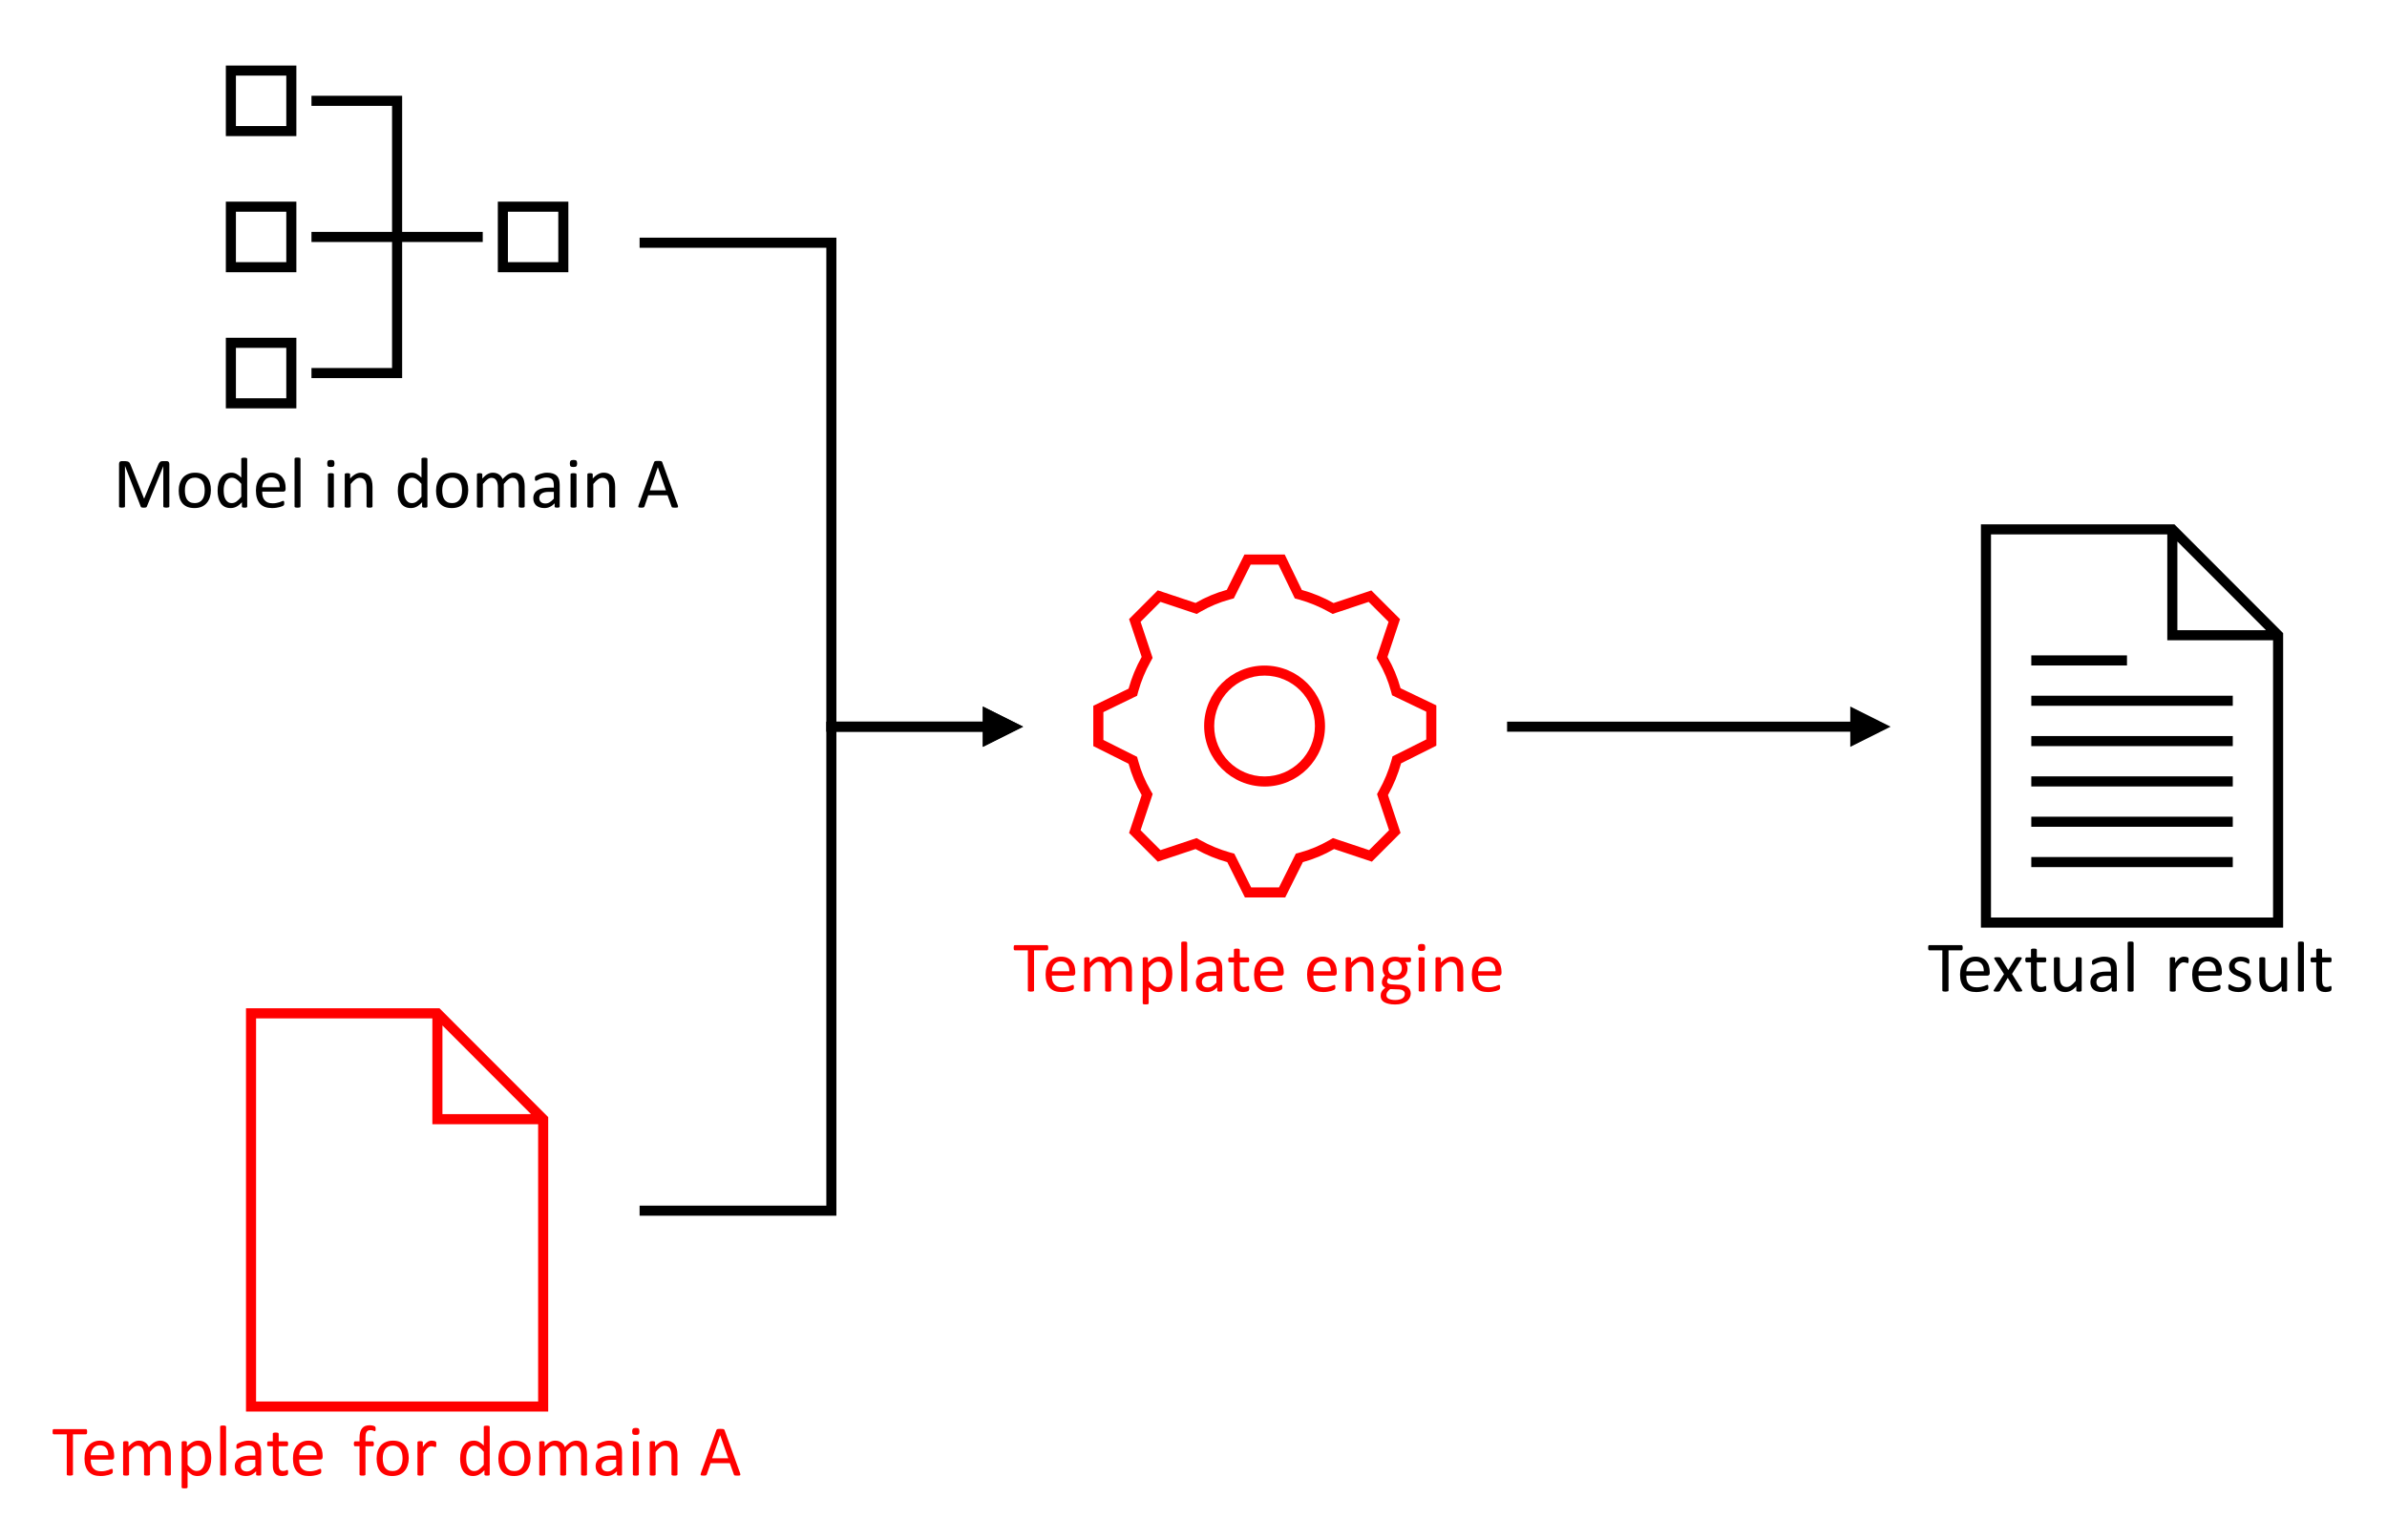 <?xml version="1.0" encoding="UTF-8"?>
<svg xmlns="http://www.w3.org/2000/svg" xmlns:xlink="http://www.w3.org/1999/xlink" width="465px" height="300px" viewBox="0 0 465 300" version="1.1">
<defs>
<g>
<symbol overflow="visible" id="glyph0-0">
<path style="stroke:none;" d="M 6.812 -9.016 L 6.812 0 L 0.312 0 L 0.312 -9.016 Z M 6.203 -0.562 L 6.203 -8.453 L 0.906 -8.453 L 0.906 -0.562 Z M 5.344 -5.969 C 5.344 -5.688 5.301 -5.438 5.219 -5.219 C 5.133 -5.008 5.02 -4.832 4.875 -4.688 C 4.727 -4.539 4.555 -4.426 4.359 -4.344 C 4.16 -4.258 3.941 -4.211 3.703 -4.203 L 3.672 -3.141 C 3.672 -3.086 3.633 -3.051 3.562 -3.031 C 3.5 -3.02 3.406 -3.016 3.281 -3.016 C 3.207 -3.016 3.145 -3.016 3.094 -3.016 C 3.051 -3.023 3.016 -3.031 2.984 -3.031 C 2.961 -3.039 2.941 -3.051 2.922 -3.062 C 2.91 -3.082 2.906 -3.109 2.906 -3.141 L 2.875 -4.422 C 2.863 -4.555 2.891 -4.648 2.953 -4.703 C 3.016 -4.766 3.102 -4.797 3.219 -4.797 L 3.344 -4.797 C 3.551 -4.797 3.723 -4.82 3.859 -4.875 C 4.004 -4.938 4.117 -5.016 4.203 -5.109 C 4.285 -5.211 4.344 -5.332 4.375 -5.469 C 4.414 -5.602 4.438 -5.75 4.438 -5.906 C 4.438 -6.25 4.336 -6.52 4.141 -6.719 C 3.953 -6.914 3.648 -7.016 3.234 -7.016 C 3.055 -7.016 2.898 -6.992 2.766 -6.953 C 2.629 -6.922 2.504 -6.883 2.391 -6.844 C 2.285 -6.801 2.195 -6.758 2.125 -6.719 C 2.062 -6.688 2.016 -6.672 1.984 -6.672 C 1.973 -6.672 1.957 -6.672 1.938 -6.672 C 1.926 -6.68 1.91 -6.695 1.891 -6.719 C 1.879 -6.75 1.867 -6.785 1.859 -6.828 C 1.859 -6.879 1.859 -6.941 1.859 -7.016 C 1.859 -7.098 1.863 -7.16 1.875 -7.203 C 1.883 -7.254 1.906 -7.301 1.938 -7.344 C 1.969 -7.375 2.031 -7.41 2.125 -7.453 C 2.219 -7.492 2.328 -7.535 2.453 -7.578 C 2.586 -7.617 2.727 -7.648 2.875 -7.672 C 3.031 -7.703 3.188 -7.719 3.344 -7.719 C 3.695 -7.719 4 -7.672 4.25 -7.578 C 4.5 -7.484 4.703 -7.359 4.859 -7.203 C 5.023 -7.047 5.145 -6.859 5.219 -6.641 C 5.301 -6.43 5.344 -6.207 5.344 -5.969 Z M 3.828 -1.906 C 3.828 -1.801 3.816 -1.719 3.797 -1.656 C 3.785 -1.594 3.758 -1.539 3.719 -1.5 C 3.676 -1.457 3.617 -1.426 3.547 -1.406 C 3.484 -1.383 3.406 -1.375 3.312 -1.375 C 3.207 -1.375 3.117 -1.383 3.047 -1.406 C 2.984 -1.426 2.93 -1.457 2.891 -1.5 C 2.848 -1.539 2.816 -1.594 2.797 -1.656 C 2.773 -1.719 2.766 -1.801 2.766 -1.906 C 2.766 -2 2.773 -2.078 2.797 -2.141 C 2.816 -2.211 2.848 -2.27 2.891 -2.312 C 2.93 -2.352 2.984 -2.383 3.047 -2.406 C 3.117 -2.426 3.207 -2.438 3.312 -2.438 C 3.406 -2.438 3.484 -2.426 3.547 -2.406 C 3.617 -2.383 3.676 -2.352 3.719 -2.312 C 3.758 -2.27 3.785 -2.211 3.797 -2.141 C 3.816 -2.078 3.828 -2 3.828 -1.906 Z M 0 2.766 Z M 0 2.766 "/>
</symbol>
<symbol overflow="visible" id="glyph0-1">
<path style="stroke:none;" d="M 11 -0.188 C 11 -0.145 10.988 -0.109 10.969 -0.078 C 10.945 -0.055 10.91 -0.035 10.859 -0.016 C 10.816 -0.004 10.758 0.004 10.688 0.016 C 10.625 0.035 10.531 0.047 10.406 0.047 C 10.301 0.047 10.211 0.035 10.141 0.016 C 10.066 0.004 10.004 -0.004 9.953 -0.016 C 9.91 -0.035 9.879 -0.055 9.859 -0.078 C 9.836 -0.109 9.828 -0.145 9.828 -0.188 L 9.828 -8.047 L 6.609 -0.141 C 6.598 -0.109 6.578 -0.082 6.547 -0.062 C 6.523 -0.039 6.488 -0.02 6.438 0 C 6.383 0.008 6.328 0.02 6.266 0.031 C 6.203 0.039 6.125 0.047 6.031 0.047 C 5.926 0.047 5.836 0.039 5.766 0.031 C 5.703 0.02 5.645 0.008 5.594 0 C 5.551 -0.02 5.516 -0.039 5.484 -0.062 C 5.461 -0.094 5.445 -0.117 5.438 -0.141 L 2.375 -8.047 L 2.359 -8.047 L 2.359 -0.188 C 2.359 -0.145 2.348 -0.109 2.328 -0.078 C 2.316 -0.055 2.285 -0.035 2.234 -0.016 C 2.191 -0.004 2.129 0.004 2.047 0.016 C 1.973 0.035 1.879 0.047 1.766 0.047 C 1.66 0.047 1.566 0.035 1.484 0.016 C 1.41 0.004 1.352 -0.004 1.312 -0.016 C 1.27 -0.035 1.238 -0.055 1.219 -0.078 C 1.207 -0.109 1.203 -0.145 1.203 -0.188 L 1.203 -8.484 C 1.203 -8.672 1.25 -8.805 1.344 -8.891 C 1.445 -8.973 1.562 -9.016 1.688 -9.016 L 2.422 -9.016 C 2.566 -9.016 2.691 -9 2.797 -8.969 C 2.91 -8.945 3.008 -8.906 3.094 -8.844 C 3.176 -8.789 3.242 -8.719 3.297 -8.625 C 3.359 -8.531 3.41 -8.422 3.453 -8.297 L 6.062 -1.75 L 6.109 -1.75 L 8.812 -8.266 C 8.863 -8.41 8.922 -8.531 8.984 -8.625 C 9.047 -8.719 9.113 -8.797 9.188 -8.859 C 9.258 -8.922 9.336 -8.961 9.422 -8.984 C 9.516 -9.004 9.617 -9.016 9.734 -9.016 L 10.484 -9.016 C 10.555 -9.016 10.625 -9.004 10.688 -8.984 C 10.75 -8.961 10.801 -8.93 10.844 -8.891 C 10.895 -8.848 10.93 -8.789 10.953 -8.719 C 10.984 -8.656 11 -8.578 11 -8.484 Z M 11 -0.188 "/>
</symbol>
<symbol overflow="visible" id="glyph0-2">
<path style="stroke:none;" d="M 6.891 -3.375 C 6.891 -2.863 6.82 -2.395 6.688 -1.969 C 6.551 -1.539 6.348 -1.172 6.078 -0.859 C 5.816 -0.547 5.484 -0.301 5.078 -0.125 C 4.68 0.039 4.219 0.125 3.688 0.125 C 3.176 0.125 2.727 0.051 2.344 -0.094 C 1.957 -0.25 1.633 -0.473 1.375 -0.766 C 1.125 -1.055 0.938 -1.41 0.812 -1.828 C 0.688 -2.254 0.625 -2.727 0.625 -3.25 C 0.625 -3.77 0.691 -4.242 0.828 -4.672 C 0.961 -5.098 1.16 -5.469 1.422 -5.781 C 1.691 -6.094 2.023 -6.332 2.422 -6.5 C 2.816 -6.676 3.285 -6.766 3.828 -6.766 C 4.336 -6.766 4.785 -6.688 5.172 -6.531 C 5.555 -6.375 5.875 -6.148 6.125 -5.859 C 6.383 -5.566 6.578 -5.211 6.703 -4.797 C 6.828 -4.379 6.891 -3.906 6.891 -3.375 Z M 5.688 -3.312 C 5.688 -3.645 5.656 -3.961 5.594 -4.266 C 5.531 -4.566 5.426 -4.832 5.281 -5.062 C 5.133 -5.289 4.938 -5.469 4.688 -5.594 C 4.445 -5.727 4.145 -5.797 3.781 -5.797 C 3.438 -5.797 3.141 -5.734 2.891 -5.609 C 2.648 -5.492 2.453 -5.328 2.297 -5.109 C 2.141 -4.891 2.02 -4.629 1.938 -4.328 C 1.863 -4.023 1.828 -3.691 1.828 -3.328 C 1.828 -2.984 1.859 -2.66 1.922 -2.359 C 1.984 -2.055 2.086 -1.789 2.234 -1.562 C 2.379 -1.344 2.578 -1.164 2.828 -1.031 C 3.078 -0.906 3.383 -0.844 3.75 -0.844 C 4.082 -0.844 4.367 -0.898 4.609 -1.016 C 4.859 -1.141 5.062 -1.312 5.219 -1.531 C 5.383 -1.75 5.504 -2.008 5.578 -2.312 C 5.648 -2.613 5.688 -2.945 5.688 -3.312 Z M 5.688 -3.312 "/>
</symbol>
<symbol overflow="visible" id="glyph0-3">
<path style="stroke:none;" d="M 6.438 -0.172 C 6.438 -0.141 6.426 -0.109 6.406 -0.078 C 6.395 -0.047 6.367 -0.02 6.328 0 C 6.285 0.008 6.234 0.02 6.172 0.031 C 6.109 0.039 6.031 0.047 5.938 0.047 C 5.832 0.047 5.75 0.039 5.688 0.031 C 5.625 0.02 5.57 0.008 5.531 0 C 5.488 -0.02 5.457 -0.047 5.438 -0.078 C 5.414 -0.109 5.406 -0.141 5.406 -0.172 L 5.406 -1 C 5.082 -0.645 4.742 -0.367 4.391 -0.172 C 4.035 0.023 3.645 0.125 3.219 0.125 C 2.758 0.125 2.363 0.035 2.031 -0.141 C 1.707 -0.316 1.445 -0.555 1.25 -0.859 C 1.051 -1.16 0.906 -1.516 0.812 -1.922 C 0.719 -2.336 0.672 -2.773 0.672 -3.234 C 0.672 -3.773 0.727 -4.258 0.844 -4.688 C 0.957 -5.125 1.129 -5.492 1.359 -5.797 C 1.586 -6.109 1.867 -6.348 2.203 -6.516 C 2.535 -6.68 2.926 -6.766 3.375 -6.766 C 3.738 -6.766 4.07 -6.68 4.375 -6.516 C 4.676 -6.359 4.977 -6.125 5.281 -5.812 L 5.281 -9.469 C 5.281 -9.5 5.285 -9.531 5.297 -9.562 C 5.316 -9.594 5.348 -9.613 5.391 -9.625 C 5.441 -9.645 5.504 -9.66 5.578 -9.672 C 5.648 -9.68 5.738 -9.688 5.844 -9.688 C 5.969 -9.688 6.066 -9.68 6.141 -9.672 C 6.211 -9.66 6.27 -9.645 6.312 -9.625 C 6.352 -9.613 6.383 -9.594 6.406 -9.562 C 6.426 -9.531 6.438 -9.5 6.438 -9.469 Z M 5.281 -4.594 C 4.969 -4.977 4.664 -5.27 4.375 -5.469 C 4.082 -5.676 3.781 -5.781 3.469 -5.781 C 3.176 -5.781 2.926 -5.707 2.719 -5.562 C 2.52 -5.426 2.352 -5.242 2.219 -5.016 C 2.094 -4.785 2 -4.523 1.938 -4.234 C 1.883 -3.953 1.859 -3.66 1.859 -3.359 C 1.859 -3.047 1.879 -2.738 1.922 -2.438 C 1.973 -2.133 2.062 -1.863 2.188 -1.625 C 2.312 -1.395 2.473 -1.207 2.672 -1.062 C 2.867 -0.914 3.117 -0.844 3.422 -0.844 C 3.578 -0.844 3.723 -0.863 3.859 -0.906 C 4.004 -0.945 4.148 -1.016 4.297 -1.109 C 4.441 -1.211 4.598 -1.344 4.766 -1.5 C 4.93 -1.656 5.102 -1.848 5.281 -2.078 Z M 5.281 -4.594 "/>
</symbol>
<symbol overflow="visible" id="glyph0-4">
<path style="stroke:none;" d="M 6.422 -3.578 C 6.422 -3.398 6.375 -3.27 6.281 -3.188 C 6.188 -3.113 6.082 -3.078 5.969 -3.078 L 1.859 -3.078 C 1.859 -2.734 1.891 -2.422 1.953 -2.141 C 2.023 -1.859 2.145 -1.617 2.312 -1.422 C 2.477 -1.223 2.691 -1.066 2.953 -0.953 C 3.211 -0.848 3.531 -0.797 3.906 -0.797 C 4.195 -0.797 4.457 -0.82 4.688 -0.875 C 4.926 -0.926 5.129 -0.977 5.297 -1.031 C 5.461 -1.094 5.598 -1.148 5.703 -1.203 C 5.816 -1.254 5.906 -1.281 5.969 -1.281 C 6 -1.281 6.023 -1.27 6.047 -1.25 C 6.078 -1.238 6.098 -1.211 6.109 -1.172 C 6.117 -1.141 6.129 -1.094 6.141 -1.031 C 6.148 -0.977 6.156 -0.91 6.156 -0.828 C 6.156 -0.766 6.148 -0.711 6.141 -0.672 C 6.141 -0.629 6.133 -0.586 6.125 -0.547 C 6.113 -0.516 6.098 -0.484 6.078 -0.453 C 6.066 -0.43 6.047 -0.406 6.016 -0.375 C 5.992 -0.352 5.922 -0.312 5.797 -0.25 C 5.672 -0.195 5.508 -0.141 5.312 -0.078 C 5.113 -0.023 4.883 0.02 4.625 0.062 C 4.363 0.102 4.082 0.125 3.781 0.125 C 3.27 0.125 2.816 0.055 2.422 -0.078 C 2.035 -0.223 1.707 -0.438 1.438 -0.719 C 1.176 -1.008 0.977 -1.367 0.844 -1.797 C 0.707 -2.223 0.641 -2.719 0.641 -3.281 C 0.641 -3.82 0.707 -4.305 0.844 -4.734 C 0.988 -5.172 1.191 -5.535 1.453 -5.828 C 1.723 -6.129 2.039 -6.359 2.406 -6.516 C 2.781 -6.68 3.195 -6.766 3.656 -6.766 C 4.145 -6.766 4.562 -6.688 4.906 -6.531 C 5.258 -6.375 5.547 -6.16 5.766 -5.891 C 5.992 -5.617 6.16 -5.301 6.266 -4.938 C 6.367 -4.582 6.422 -4.203 6.422 -3.797 Z M 5.266 -3.922 C 5.273 -4.523 5.141 -5 4.859 -5.344 C 4.578 -5.688 4.16 -5.859 3.609 -5.859 C 3.328 -5.859 3.078 -5.805 2.859 -5.703 C 2.648 -5.598 2.473 -5.457 2.328 -5.281 C 2.18 -5.102 2.066 -4.895 1.984 -4.656 C 1.91 -4.426 1.867 -4.18 1.859 -3.922 Z M 5.266 -3.922 "/>
</symbol>
<symbol overflow="visible" id="glyph0-5">
<path style="stroke:none;" d="M 2.219 -0.172 C 2.219 -0.141 2.207 -0.109 2.188 -0.078 C 2.164 -0.055 2.133 -0.035 2.094 -0.016 C 2.051 0.004 1.992 0.02 1.922 0.031 C 1.848 0.039 1.754 0.047 1.641 0.047 C 1.523 0.047 1.43 0.039 1.359 0.031 C 1.285 0.02 1.223 0.004 1.172 -0.016 C 1.129 -0.035 1.098 -0.055 1.078 -0.078 C 1.066 -0.109 1.062 -0.141 1.062 -0.172 L 1.062 -9.484 C 1.062 -9.523 1.066 -9.555 1.078 -9.578 C 1.098 -9.609 1.129 -9.633 1.172 -9.656 C 1.223 -9.676 1.285 -9.691 1.359 -9.703 C 1.43 -9.711 1.523 -9.719 1.641 -9.719 C 1.754 -9.719 1.848 -9.711 1.922 -9.703 C 1.992 -9.691 2.051 -9.676 2.094 -9.656 C 2.133 -9.633 2.164 -9.609 2.188 -9.578 C 2.207 -9.555 2.219 -9.523 2.219 -9.484 Z M 2.219 -0.172 "/>
</symbol>
<symbol overflow="visible" id="glyph0-6">
<path style="stroke:none;" d=""/>
</symbol>
<symbol overflow="visible" id="glyph0-7">
<path style="stroke:none;" d="M 2.219 -0.172 C 2.219 -0.141 2.207 -0.109 2.188 -0.078 C 2.164 -0.055 2.133 -0.035 2.094 -0.016 C 2.051 0.004 1.992 0.02 1.922 0.031 C 1.848 0.039 1.754 0.047 1.641 0.047 C 1.523 0.047 1.43 0.039 1.359 0.031 C 1.285 0.02 1.223 0.004 1.172 -0.016 C 1.129 -0.035 1.098 -0.055 1.078 -0.078 C 1.066 -0.109 1.062 -0.141 1.062 -0.172 L 1.062 -6.453 C 1.062 -6.484 1.066 -6.508 1.078 -6.531 C 1.098 -6.562 1.129 -6.586 1.172 -6.609 C 1.223 -6.629 1.285 -6.645 1.359 -6.656 C 1.43 -6.664 1.523 -6.672 1.641 -6.672 C 1.754 -6.672 1.848 -6.664 1.922 -6.656 C 1.992 -6.645 2.051 -6.629 2.094 -6.609 C 2.133 -6.586 2.164 -6.562 2.188 -6.531 C 2.207 -6.508 2.219 -6.484 2.219 -6.453 Z M 2.344 -8.562 C 2.344 -8.301 2.289 -8.117 2.188 -8.016 C 2.094 -7.922 1.906 -7.875 1.625 -7.875 C 1.352 -7.875 1.164 -7.922 1.062 -8.016 C 0.969 -8.109 0.922 -8.289 0.922 -8.562 C 0.922 -8.82 0.973 -9 1.078 -9.094 C 1.18 -9.195 1.367 -9.25 1.641 -9.25 C 1.91 -9.25 2.094 -9.203 2.188 -9.109 C 2.289 -9.016 2.344 -8.832 2.344 -8.562 Z M 2.344 -8.562 "/>
</symbol>
<symbol overflow="visible" id="glyph0-8">
<path style="stroke:none;" d="M 6.469 -0.172 C 6.469 -0.141 6.457 -0.109 6.438 -0.078 C 6.414 -0.055 6.383 -0.035 6.344 -0.016 C 6.301 0.004 6.242 0.02 6.172 0.031 C 6.098 0.039 6.004 0.047 5.891 0.047 C 5.773 0.047 5.68 0.039 5.609 0.031 C 5.535 0.02 5.477 0.004 5.438 -0.016 C 5.395 -0.035 5.363 -0.055 5.344 -0.078 C 5.32 -0.109 5.312 -0.141 5.312 -0.172 L 5.312 -3.844 C 5.312 -4.207 5.281 -4.5 5.219 -4.719 C 5.164 -4.938 5.086 -5.125 4.984 -5.281 C 4.879 -5.438 4.738 -5.555 4.562 -5.641 C 4.395 -5.723 4.203 -5.766 3.984 -5.766 C 3.691 -5.766 3.398 -5.66 3.109 -5.453 C 2.828 -5.254 2.531 -4.957 2.219 -4.562 L 2.219 -0.172 C 2.219 -0.141 2.207 -0.109 2.188 -0.078 C 2.164 -0.055 2.133 -0.035 2.094 -0.016 C 2.051 0.004 1.992 0.02 1.922 0.031 C 1.848 0.039 1.754 0.047 1.641 0.047 C 1.523 0.047 1.43 0.039 1.359 0.031 C 1.285 0.02 1.223 0.004 1.172 -0.016 C 1.129 -0.035 1.098 -0.055 1.078 -0.078 C 1.066 -0.109 1.062 -0.141 1.062 -0.172 L 1.062 -6.453 C 1.062 -6.484 1.066 -6.508 1.078 -6.531 C 1.098 -6.562 1.129 -6.586 1.172 -6.609 C 1.211 -6.629 1.266 -6.645 1.328 -6.656 C 1.391 -6.664 1.477 -6.672 1.594 -6.672 C 1.688 -6.672 1.766 -6.664 1.828 -6.656 C 1.898 -6.645 1.957 -6.629 2 -6.609 C 2.039 -6.586 2.066 -6.562 2.078 -6.531 C 2.098 -6.508 2.109 -6.484 2.109 -6.453 L 2.109 -5.625 C 2.461 -6.02 2.812 -6.305 3.156 -6.484 C 3.508 -6.672 3.863 -6.766 4.219 -6.766 C 4.633 -6.766 4.984 -6.691 5.266 -6.547 C 5.555 -6.41 5.789 -6.223 5.969 -5.984 C 6.145 -5.742 6.27 -5.461 6.344 -5.141 C 6.426 -4.828 6.469 -4.445 6.469 -4 Z M 6.469 -0.172 "/>
</symbol>
<symbol overflow="visible" id="glyph0-9">
<path style="stroke:none;" d="M 10.359 -0.172 C 10.359 -0.141 10.348 -0.109 10.328 -0.078 C 10.316 -0.055 10.289 -0.035 10.25 -0.016 C 10.207 0.004 10.145 0.02 10.062 0.031 C 9.988 0.039 9.898 0.047 9.797 0.047 C 9.68 0.047 9.582 0.039 9.5 0.031 C 9.426 0.02 9.367 0.004 9.328 -0.016 C 9.285 -0.035 9.254 -0.055 9.234 -0.078 C 9.211 -0.109 9.203 -0.141 9.203 -0.172 L 9.203 -3.984 C 9.203 -4.254 9.176 -4.5 9.125 -4.719 C 9.082 -4.938 9.008 -5.125 8.906 -5.281 C 8.812 -5.438 8.688 -5.555 8.531 -5.641 C 8.375 -5.723 8.188 -5.766 7.969 -5.766 C 7.707 -5.766 7.441 -5.66 7.172 -5.453 C 6.898 -5.254 6.609 -4.957 6.297 -4.562 L 6.297 -0.172 C 6.297 -0.141 6.285 -0.109 6.266 -0.078 C 6.242 -0.055 6.211 -0.035 6.172 -0.016 C 6.129 0.004 6.066 0.02 5.984 0.031 C 5.91 0.039 5.82 0.047 5.719 0.047 C 5.602 0.047 5.508 0.039 5.438 0.031 C 5.363 0.02 5.301 0.004 5.25 -0.016 C 5.207 -0.035 5.176 -0.055 5.156 -0.078 C 5.145 -0.109 5.141 -0.141 5.141 -0.172 L 5.141 -3.984 C 5.141 -4.254 5.113 -4.5 5.062 -4.719 C 5.008 -4.938 4.93 -5.125 4.828 -5.281 C 4.734 -5.438 4.609 -5.555 4.453 -5.641 C 4.297 -5.723 4.109 -5.766 3.891 -5.766 C 3.629 -5.766 3.363 -5.66 3.094 -5.453 C 2.82 -5.254 2.531 -4.957 2.219 -4.562 L 2.219 -0.172 C 2.219 -0.141 2.207 -0.109 2.188 -0.078 C 2.164 -0.055 2.133 -0.035 2.094 -0.016 C 2.051 0.004 1.992 0.02 1.922 0.031 C 1.848 0.039 1.754 0.047 1.641 0.047 C 1.523 0.047 1.43 0.039 1.359 0.031 C 1.285 0.02 1.223 0.004 1.172 -0.016 C 1.129 -0.035 1.098 -0.055 1.078 -0.078 C 1.066 -0.109 1.062 -0.141 1.062 -0.172 L 1.062 -6.453 C 1.062 -6.484 1.066 -6.508 1.078 -6.531 C 1.098 -6.562 1.129 -6.586 1.172 -6.609 C 1.211 -6.629 1.266 -6.645 1.328 -6.656 C 1.391 -6.664 1.477 -6.672 1.594 -6.672 C 1.688 -6.672 1.766 -6.664 1.828 -6.656 C 1.898 -6.645 1.957 -6.629 2 -6.609 C 2.039 -6.586 2.066 -6.562 2.078 -6.531 C 2.098 -6.508 2.109 -6.484 2.109 -6.453 L 2.109 -5.625 C 2.461 -6.02 2.801 -6.305 3.125 -6.484 C 3.457 -6.672 3.797 -6.766 4.141 -6.766 C 4.398 -6.766 4.629 -6.734 4.828 -6.672 C 5.035 -6.609 5.219 -6.52 5.375 -6.406 C 5.539 -6.301 5.676 -6.172 5.781 -6.016 C 5.895 -5.867 5.988 -5.703 6.062 -5.516 C 6.27 -5.742 6.469 -5.938 6.656 -6.094 C 6.844 -6.258 7.023 -6.391 7.203 -6.484 C 7.379 -6.578 7.551 -6.645 7.719 -6.688 C 7.883 -6.738 8.051 -6.766 8.219 -6.766 C 8.613 -6.766 8.945 -6.691 9.219 -6.547 C 9.5 -6.41 9.723 -6.223 9.891 -5.984 C 10.066 -5.742 10.188 -5.461 10.25 -5.141 C 10.32 -4.828 10.359 -4.492 10.359 -4.141 Z M 10.359 -0.172 "/>
</symbol>
<symbol overflow="visible" id="glyph0-10">
<path style="stroke:none;" d="M 5.781 -0.172 C 5.781 -0.109 5.758 -0.062 5.719 -0.031 C 5.688 -0.008 5.641 0.004 5.578 0.016 C 5.516 0.035 5.422 0.047 5.297 0.047 C 5.172 0.047 5.07 0.035 5 0.016 C 4.926 0.004 4.875 -0.008 4.844 -0.031 C 4.812 -0.062 4.797 -0.109 4.797 -0.172 L 4.797 -0.797 C 4.523 -0.504 4.219 -0.273 3.875 -0.109 C 3.539 0.047 3.188 0.125 2.812 0.125 C 2.477 0.125 2.176 0.082 1.906 0 C 1.645 -0.082 1.422 -0.203 1.234 -0.359 C 1.047 -0.523 0.898 -0.727 0.797 -0.969 C 0.691 -1.207 0.641 -1.477 0.641 -1.781 C 0.641 -2.133 0.711 -2.441 0.859 -2.703 C 1.004 -2.961 1.207 -3.176 1.469 -3.344 C 1.738 -3.52 2.066 -3.648 2.453 -3.734 C 2.848 -3.816 3.289 -3.859 3.781 -3.859 L 4.641 -3.859 L 4.641 -4.344 C 4.641 -4.594 4.613 -4.805 4.562 -4.984 C 4.52 -5.172 4.441 -5.328 4.328 -5.453 C 4.211 -5.578 4.062 -5.672 3.875 -5.734 C 3.695 -5.797 3.477 -5.828 3.219 -5.828 C 2.926 -5.828 2.664 -5.789 2.438 -5.719 C 2.219 -5.656 2.023 -5.582 1.859 -5.5 C 1.691 -5.426 1.551 -5.352 1.438 -5.281 C 1.32 -5.219 1.234 -5.188 1.172 -5.188 C 1.141 -5.188 1.109 -5.191 1.078 -5.203 C 1.047 -5.223 1.02 -5.25 1 -5.281 C 0.977 -5.32 0.961 -5.367 0.953 -5.422 C 0.953 -5.484 0.953 -5.551 0.953 -5.625 C 0.953 -5.738 0.957 -5.828 0.969 -5.891 C 0.988 -5.961 1.031 -6.031 1.094 -6.094 C 1.156 -6.156 1.258 -6.223 1.406 -6.297 C 1.562 -6.379 1.738 -6.453 1.938 -6.516 C 2.145 -6.586 2.363 -6.645 2.594 -6.688 C 2.832 -6.738 3.07 -6.766 3.312 -6.766 C 3.758 -6.766 4.141 -6.711 4.453 -6.609 C 4.773 -6.504 5.035 -6.352 5.234 -6.156 C 5.43 -5.957 5.57 -5.711 5.656 -5.422 C 5.738 -5.129 5.781 -4.789 5.781 -4.406 Z M 4.641 -3.031 L 3.656 -3.031 C 3.344 -3.031 3.07 -3.004 2.844 -2.953 C 2.613 -2.898 2.422 -2.82 2.266 -2.719 C 2.109 -2.613 1.992 -2.488 1.922 -2.344 C 1.848 -2.195 1.812 -2.023 1.812 -1.828 C 1.812 -1.504 1.914 -1.242 2.125 -1.047 C 2.332 -0.859 2.625 -0.766 3 -0.766 C 3.301 -0.766 3.578 -0.844 3.828 -1 C 4.086 -1.156 4.359 -1.391 4.641 -1.703 Z M 4.641 -3.031 "/>
</symbol>
<symbol overflow="visible" id="glyph0-11">
<path style="stroke:none;" d="M 7.953 -0.422 C 7.984 -0.316 8 -0.234 8 -0.172 C 8.008 -0.109 7.992 -0.062 7.953 -0.031 C 7.922 0 7.859 0.02 7.766 0.031 C 7.68 0.039 7.566 0.047 7.422 0.047 C 7.273 0.047 7.16 0.039 7.078 0.031 C 6.992 0.02 6.926 0.008 6.875 0 C 6.832 -0.02 6.801 -0.039 6.781 -0.062 C 6.758 -0.094 6.742 -0.129 6.734 -0.172 L 5.953 -2.375 L 2.203 -2.375 L 1.469 -0.203 C 1.457 -0.16 1.438 -0.125 1.406 -0.094 C 1.383 -0.062 1.352 -0.035 1.312 -0.016 C 1.27 0.004 1.207 0.02 1.125 0.031 C 1.039 0.039 0.938 0.047 0.812 0.047 C 0.676 0.047 0.562 0.035 0.469 0.016 C 0.383 0.004 0.328 -0.016 0.297 -0.047 C 0.266 -0.078 0.25 -0.125 0.25 -0.188 C 0.25 -0.25 0.27 -0.332 0.312 -0.438 L 3.328 -8.812 C 3.348 -8.863 3.375 -8.906 3.406 -8.938 C 3.438 -8.969 3.477 -8.992 3.531 -9.016 C 3.594 -9.035 3.664 -9.047 3.75 -9.047 C 3.844 -9.055 3.961 -9.062 4.109 -9.062 C 4.254 -9.062 4.375 -9.055 4.469 -9.047 C 4.57 -9.047 4.648 -9.035 4.703 -9.016 C 4.766 -8.992 4.812 -8.969 4.844 -8.938 C 4.875 -8.906 4.898 -8.863 4.922 -8.812 Z M 4.062 -7.828 L 2.5 -3.328 L 5.641 -3.328 Z M 4.062 -7.828 "/>
</symbol>
<symbol overflow="visible" id="glyph0-12">
<path style="stroke:none;" d="M 6.844 -8.5 C 6.844 -8.414 6.836 -8.336 6.828 -8.266 C 6.816 -8.203 6.801 -8.148 6.781 -8.109 C 6.758 -8.078 6.734 -8.051 6.703 -8.031 C 6.68 -8.008 6.648 -8 6.609 -8 L 4.078 -8 L 4.078 -0.188 C 4.078 -0.145 4.066 -0.109 4.047 -0.078 C 4.023 -0.055 3.988 -0.035 3.938 -0.016 C 3.895 -0.004 3.836 0.004 3.766 0.016 C 3.691 0.035 3.594 0.047 3.469 0.047 C 3.363 0.047 3.27 0.035 3.188 0.016 C 3.113 0.004 3.051 -0.004 3 -0.016 C 2.957 -0.035 2.926 -0.055 2.906 -0.078 C 2.883 -0.109 2.875 -0.145 2.875 -0.188 L 2.875 -8 L 0.344 -8 C 0.301 -8 0.266 -8.008 0.234 -8.031 C 0.203 -8.051 0.176 -8.078 0.156 -8.109 C 0.145 -8.148 0.133 -8.203 0.125 -8.266 C 0.113 -8.336 0.109 -8.414 0.109 -8.5 C 0.109 -8.594 0.113 -8.672 0.125 -8.734 C 0.133 -8.805 0.145 -8.863 0.156 -8.906 C 0.176 -8.945 0.203 -8.973 0.234 -8.984 C 0.266 -9.004 0.301 -9.016 0.344 -9.016 L 6.609 -9.016 C 6.648 -9.016 6.68 -9.004 6.703 -8.984 C 6.734 -8.973 6.758 -8.945 6.781 -8.906 C 6.801 -8.863 6.816 -8.805 6.828 -8.734 C 6.836 -8.672 6.844 -8.594 6.844 -8.5 Z M 6.844 -8.5 "/>
</symbol>
<symbol overflow="visible" id="glyph0-13">
<path style="stroke:none;" d="M 6.828 -3.406 C 6.828 -2.863 6.77 -2.375 6.656 -1.938 C 6.539 -1.5 6.363 -1.125 6.125 -0.812 C 5.895 -0.508 5.609 -0.273 5.266 -0.109 C 4.93 0.047 4.547 0.125 4.109 0.125 C 3.93 0.125 3.758 0.102 3.594 0.062 C 3.438 0.031 3.281 -0.02 3.125 -0.094 C 2.977 -0.176 2.832 -0.273 2.688 -0.391 C 2.539 -0.516 2.383 -0.66 2.219 -0.828 L 2.219 2.312 C 2.219 2.352 2.207 2.383 2.188 2.406 C 2.164 2.438 2.133 2.461 2.094 2.484 C 2.051 2.504 1.992 2.516 1.922 2.516 C 1.848 2.523 1.754 2.531 1.641 2.531 C 1.523 2.531 1.43 2.523 1.359 2.516 C 1.285 2.516 1.223 2.504 1.172 2.484 C 1.129 2.461 1.098 2.438 1.078 2.406 C 1.066 2.383 1.062 2.352 1.062 2.312 L 1.062 -6.453 C 1.062 -6.492 1.066 -6.523 1.078 -6.547 C 1.098 -6.578 1.129 -6.598 1.172 -6.609 C 1.211 -6.629 1.266 -6.645 1.328 -6.656 C 1.391 -6.664 1.469 -6.672 1.562 -6.672 C 1.664 -6.672 1.75 -6.664 1.812 -6.656 C 1.875 -6.645 1.926 -6.629 1.969 -6.609 C 2.008 -6.598 2.035 -6.578 2.047 -6.547 C 2.066 -6.523 2.078 -6.492 2.078 -6.453 L 2.078 -5.609 C 2.266 -5.805 2.445 -5.973 2.625 -6.109 C 2.801 -6.254 2.977 -6.375 3.156 -6.469 C 3.332 -6.57 3.516 -6.645 3.703 -6.688 C 3.891 -6.738 4.094 -6.766 4.312 -6.766 C 4.758 -6.766 5.145 -6.676 5.469 -6.5 C 5.789 -6.32 6.051 -6.078 6.25 -5.766 C 6.445 -5.461 6.594 -5.109 6.688 -4.703 C 6.781 -4.297 6.828 -3.863 6.828 -3.406 Z M 5.625 -3.281 C 5.625 -3.602 5.598 -3.91 5.547 -4.203 C 5.492 -4.504 5.41 -4.77 5.297 -5 C 5.18 -5.238 5.02 -5.426 4.812 -5.562 C 4.613 -5.707 4.367 -5.781 4.078 -5.781 C 3.93 -5.781 3.785 -5.754 3.641 -5.703 C 3.492 -5.66 3.344 -5.594 3.188 -5.5 C 3.039 -5.406 2.883 -5.281 2.719 -5.125 C 2.562 -4.969 2.395 -4.773 2.219 -4.547 L 2.219 -2.047 C 2.531 -1.66 2.828 -1.363 3.109 -1.156 C 3.391 -0.957 3.688 -0.859 4 -0.859 C 4.289 -0.859 4.539 -0.926 4.75 -1.062 C 4.957 -1.207 5.125 -1.395 5.25 -1.625 C 5.375 -1.852 5.469 -2.113 5.531 -2.406 C 5.594 -2.695 5.625 -2.988 5.625 -3.281 Z M 5.625 -3.281 "/>
</symbol>
<symbol overflow="visible" id="glyph0-14">
<path style="stroke:none;" d="M 4.328 -0.641 C 4.328 -0.504 4.316 -0.395 4.297 -0.312 C 4.273 -0.227 4.242 -0.164 4.203 -0.125 C 4.172 -0.094 4.117 -0.062 4.047 -0.031 C 3.973 0 3.891 0.023 3.797 0.047 C 3.703 0.066 3.598 0.082 3.484 0.094 C 3.379 0.113 3.273 0.125 3.172 0.125 C 2.848 0.125 2.566 0.082 2.328 0 C 2.098 -0.094 1.91 -0.223 1.766 -0.391 C 1.617 -0.566 1.508 -0.789 1.438 -1.062 C 1.375 -1.332 1.344 -1.648 1.344 -2.016 L 1.344 -5.672 L 0.453 -5.672 C 0.391 -5.672 0.336 -5.707 0.297 -5.781 C 0.254 -5.863 0.234 -5.988 0.234 -6.156 C 0.234 -6.238 0.238 -6.312 0.25 -6.375 C 0.258 -6.438 0.273 -6.484 0.297 -6.516 C 0.316 -6.555 0.336 -6.582 0.359 -6.594 C 0.391 -6.613 0.426 -6.625 0.469 -6.625 L 1.344 -6.625 L 1.344 -8.125 C 1.344 -8.156 1.348 -8.18 1.359 -8.203 C 1.379 -8.234 1.41 -8.258 1.453 -8.281 C 1.492 -8.301 1.551 -8.316 1.625 -8.328 C 1.695 -8.336 1.789 -8.344 1.906 -8.344 C 2.02 -8.344 2.113 -8.336 2.188 -8.328 C 2.27 -8.316 2.332 -8.301 2.375 -8.281 C 2.414 -8.258 2.441 -8.234 2.453 -8.203 C 2.473 -8.18 2.484 -8.156 2.484 -8.125 L 2.484 -6.625 L 4.094 -6.625 C 4.133 -6.625 4.164 -6.613 4.188 -6.594 C 4.219 -6.582 4.242 -6.555 4.266 -6.516 C 4.285 -6.484 4.301 -6.438 4.312 -6.375 C 4.32 -6.312 4.328 -6.238 4.328 -6.156 C 4.328 -5.988 4.305 -5.863 4.266 -5.781 C 4.223 -5.707 4.164 -5.672 4.094 -5.672 L 2.484 -5.672 L 2.484 -2.172 C 2.484 -1.742 2.547 -1.414 2.672 -1.188 C 2.805 -0.969 3.035 -0.859 3.359 -0.859 C 3.473 -0.859 3.57 -0.867 3.656 -0.891 C 3.738 -0.91 3.812 -0.93 3.875 -0.953 C 3.938 -0.984 3.988 -1.008 4.031 -1.031 C 4.082 -1.051 4.129 -1.062 4.172 -1.062 C 4.191 -1.062 4.211 -1.055 4.234 -1.047 C 4.254 -1.035 4.27 -1.008 4.281 -0.969 C 4.289 -0.938 4.301 -0.895 4.312 -0.844 C 4.32 -0.789 4.328 -0.723 4.328 -0.641 Z M 4.328 -0.641 "/>
</symbol>
<symbol overflow="visible" id="glyph0-15">
<path style="stroke:none;" d="M 4.5 -9.031 C 4.5 -8.938 4.492 -8.863 4.484 -8.812 C 4.473 -8.758 4.461 -8.719 4.453 -8.688 C 4.441 -8.656 4.426 -8.633 4.406 -8.625 C 4.383 -8.613 4.363 -8.609 4.344 -8.609 C 4.312 -8.609 4.27 -8.617 4.219 -8.641 C 4.164 -8.66 4.102 -8.68 4.031 -8.703 C 3.969 -8.734 3.891 -8.758 3.797 -8.781 C 3.703 -8.801 3.594 -8.812 3.469 -8.812 C 3.289 -8.812 3.141 -8.781 3.016 -8.719 C 2.898 -8.664 2.805 -8.578 2.734 -8.453 C 2.66 -8.336 2.602 -8.188 2.562 -8 C 2.531 -7.812 2.516 -7.582 2.516 -7.312 L 2.516 -6.625 L 3.922 -6.625 C 3.961 -6.625 3.992 -6.613 4.016 -6.594 C 4.035 -6.582 4.055 -6.555 4.078 -6.516 C 4.098 -6.484 4.113 -6.438 4.125 -6.375 C 4.145 -6.312 4.156 -6.238 4.156 -6.156 C 4.156 -5.988 4.133 -5.863 4.094 -5.781 C 4.051 -5.707 3.992 -5.672 3.922 -5.672 L 2.516 -5.672 L 2.516 -0.172 C 2.516 -0.141 2.504 -0.109 2.484 -0.078 C 2.473 -0.055 2.441 -0.035 2.391 -0.016 C 2.348 0.004 2.289 0.02 2.219 0.031 C 2.145 0.039 2.051 0.047 1.938 0.047 C 1.832 0.047 1.738 0.039 1.656 0.031 C 1.582 0.02 1.523 0.004 1.484 -0.016 C 1.441 -0.035 1.41 -0.055 1.391 -0.078 C 1.367 -0.109 1.359 -0.141 1.359 -0.172 L 1.359 -5.672 L 0.484 -5.672 C 0.41 -5.672 0.352 -5.707 0.312 -5.781 C 0.27 -5.863 0.25 -5.988 0.25 -6.156 C 0.25 -6.238 0.254 -6.312 0.266 -6.375 C 0.273 -6.438 0.289 -6.484 0.312 -6.516 C 0.332 -6.555 0.352 -6.582 0.375 -6.594 C 0.406 -6.613 0.441 -6.625 0.484 -6.625 L 1.359 -6.625 L 1.359 -7.281 C 1.359 -7.719 1.398 -8.094 1.484 -8.406 C 1.566 -8.719 1.691 -8.973 1.859 -9.172 C 2.023 -9.379 2.234 -9.531 2.484 -9.625 C 2.742 -9.719 3.047 -9.766 3.391 -9.766 C 3.547 -9.766 3.703 -9.75 3.859 -9.719 C 4.016 -9.688 4.133 -9.648 4.219 -9.609 C 4.301 -9.578 4.352 -9.547 4.375 -9.516 C 4.406 -9.492 4.43 -9.457 4.453 -9.406 C 4.473 -9.363 4.484 -9.312 4.484 -9.25 C 4.492 -9.188 4.5 -9.113 4.5 -9.031 Z M 4.5 -9.031 "/>
</symbol>
<symbol overflow="visible" id="glyph0-16">
<path style="stroke:none;" d="M 4.734 -6.031 C 4.734 -5.938 4.727 -5.852 4.719 -5.781 C 4.719 -5.707 4.707 -5.648 4.688 -5.609 C 4.676 -5.578 4.66 -5.551 4.641 -5.531 C 4.617 -5.508 4.594 -5.5 4.562 -5.5 C 4.52 -5.5 4.473 -5.508 4.422 -5.531 C 4.367 -5.551 4.305 -5.57 4.234 -5.594 C 4.172 -5.613 4.098 -5.629 4.016 -5.641 C 3.93 -5.66 3.836 -5.672 3.734 -5.672 C 3.617 -5.672 3.504 -5.645 3.391 -5.594 C 3.285 -5.551 3.172 -5.477 3.047 -5.375 C 2.922 -5.27 2.789 -5.129 2.656 -4.953 C 2.52 -4.773 2.375 -4.555 2.219 -4.297 L 2.219 -0.172 C 2.219 -0.141 2.207 -0.109 2.188 -0.078 C 2.164 -0.055 2.133 -0.035 2.094 -0.016 C 2.051 0.004 1.992 0.02 1.922 0.031 C 1.848 0.039 1.754 0.047 1.641 0.047 C 1.523 0.047 1.43 0.039 1.359 0.031 C 1.285 0.02 1.223 0.004 1.172 -0.016 C 1.129 -0.035 1.098 -0.055 1.078 -0.078 C 1.066 -0.109 1.062 -0.141 1.062 -0.172 L 1.062 -6.453 C 1.062 -6.484 1.066 -6.508 1.078 -6.531 C 1.098 -6.562 1.129 -6.586 1.172 -6.609 C 1.211 -6.629 1.266 -6.645 1.328 -6.656 C 1.391 -6.664 1.477 -6.672 1.594 -6.672 C 1.688 -6.672 1.766 -6.664 1.828 -6.656 C 1.898 -6.645 1.957 -6.629 2 -6.609 C 2.039 -6.586 2.066 -6.562 2.078 -6.531 C 2.098 -6.508 2.109 -6.484 2.109 -6.453 L 2.109 -5.531 C 2.273 -5.781 2.43 -5.984 2.578 -6.141 C 2.734 -6.305 2.879 -6.43 3.016 -6.516 C 3.148 -6.609 3.281 -6.672 3.406 -6.703 C 3.539 -6.742 3.676 -6.766 3.812 -6.766 C 3.875 -6.766 3.941 -6.758 4.016 -6.75 C 4.098 -6.75 4.18 -6.738 4.266 -6.719 C 4.348 -6.695 4.422 -6.676 4.484 -6.656 C 4.555 -6.633 4.602 -6.609 4.625 -6.578 C 4.656 -6.555 4.676 -6.535 4.688 -6.516 C 4.695 -6.492 4.703 -6.469 4.703 -6.438 C 4.711 -6.406 4.719 -6.359 4.719 -6.297 C 4.727 -6.234 4.734 -6.145 4.734 -6.031 Z M 4.734 -6.031 "/>
</symbol>
<symbol overflow="visible" id="glyph0-17">
<path style="stroke:none;" d="M 6.297 -6.172 C 6.297 -6.004 6.273 -5.883 6.234 -5.812 C 6.191 -5.738 6.133 -5.703 6.062 -5.703 L 5.172 -5.703 C 5.328 -5.535 5.438 -5.348 5.5 -5.141 C 5.57 -4.941 5.609 -4.734 5.609 -4.516 C 5.609 -4.148 5.551 -3.828 5.438 -3.547 C 5.32 -3.273 5.156 -3.039 4.938 -2.844 C 4.719 -2.656 4.457 -2.508 4.156 -2.406 C 3.863 -2.301 3.535 -2.25 3.172 -2.25 C 2.922 -2.25 2.68 -2.281 2.453 -2.344 C 2.223 -2.414 2.047 -2.504 1.922 -2.609 C 1.836 -2.523 1.766 -2.426 1.703 -2.312 C 1.648 -2.207 1.625 -2.086 1.625 -1.953 C 1.625 -1.785 1.695 -1.648 1.844 -1.547 C 2 -1.441 2.203 -1.383 2.453 -1.375 L 4.094 -1.297 C 4.406 -1.297 4.691 -1.254 4.953 -1.172 C 5.211 -1.098 5.438 -0.988 5.625 -0.844 C 5.812 -0.707 5.957 -0.535 6.062 -0.328 C 6.176 -0.117 6.234 0.117 6.234 0.391 C 6.234 0.68 6.172 0.957 6.047 1.219 C 5.93 1.477 5.75 1.707 5.5 1.906 C 5.25 2.102 4.93 2.258 4.547 2.375 C 4.16 2.488 3.707 2.547 3.188 2.547 C 2.676 2.547 2.242 2.5 1.891 2.406 C 1.535 2.32 1.242 2.207 1.016 2.062 C 0.785 1.914 0.617 1.738 0.516 1.531 C 0.422 1.32 0.375 1.098 0.375 0.859 C 0.375 0.703 0.391 0.551 0.422 0.406 C 0.461 0.258 0.52 0.125 0.594 0 C 0.664 -0.125 0.758 -0.242 0.875 -0.359 C 0.988 -0.484 1.125 -0.602 1.281 -0.719 C 1.051 -0.844 0.879 -0.988 0.766 -1.156 C 0.66 -1.332 0.609 -1.523 0.609 -1.734 C 0.609 -2.016 0.664 -2.266 0.781 -2.484 C 0.895 -2.711 1.039 -2.914 1.219 -3.094 C 1.07 -3.27 0.957 -3.461 0.875 -3.672 C 0.789 -3.891 0.75 -4.156 0.75 -4.469 C 0.75 -4.82 0.805 -5.141 0.922 -5.422 C 1.047 -5.703 1.211 -5.941 1.422 -6.141 C 1.641 -6.336 1.895 -6.488 2.188 -6.594 C 2.488 -6.695 2.816 -6.75 3.172 -6.75 C 3.367 -6.75 3.547 -6.738 3.703 -6.719 C 3.867 -6.695 4.023 -6.664 4.172 -6.625 L 6.062 -6.625 C 6.145 -6.625 6.203 -6.586 6.234 -6.516 C 6.273 -6.441 6.297 -6.328 6.297 -6.172 Z M 4.5 -4.516 C 4.5 -4.941 4.379 -5.273 4.141 -5.516 C 3.91 -5.754 3.582 -5.875 3.156 -5.875 C 2.938 -5.875 2.742 -5.832 2.578 -5.75 C 2.41 -5.676 2.27 -5.578 2.156 -5.453 C 2.051 -5.328 1.973 -5.176 1.922 -5 C 1.867 -4.832 1.844 -4.656 1.844 -4.469 C 1.844 -4.051 1.957 -3.723 2.188 -3.484 C 2.426 -3.254 2.754 -3.141 3.172 -3.141 C 3.398 -3.141 3.598 -3.176 3.766 -3.25 C 3.93 -3.32 4.066 -3.422 4.172 -3.547 C 4.285 -3.672 4.367 -3.816 4.422 -3.984 C 4.473 -4.148 4.5 -4.328 4.5 -4.516 Z M 5.078 0.453 C 5.078 0.191 4.969 -0.008 4.75 -0.156 C 4.531 -0.312 4.234 -0.391 3.859 -0.391 L 2.234 -0.453 C 2.086 -0.336 1.969 -0.227 1.875 -0.125 C 1.781 -0.02 1.703 0.078 1.641 0.172 C 1.586 0.273 1.551 0.367 1.531 0.453 C 1.508 0.547 1.5 0.645 1.5 0.75 C 1.5 1.051 1.648 1.281 1.953 1.438 C 2.266 1.594 2.691 1.672 3.234 1.672 C 3.586 1.672 3.879 1.633 4.109 1.562 C 4.348 1.5 4.535 1.41 4.672 1.297 C 4.816 1.18 4.922 1.051 4.984 0.906 C 5.047 0.77 5.078 0.617 5.078 0.453 Z M 5.078 0.453 "/>
</symbol>
<symbol overflow="visible" id="glyph0-18">
<path style="stroke:none;" d="M 5.812 -0.312 C 5.852 -0.238 5.875 -0.18 5.875 -0.141 C 5.875 -0.098 5.848 -0.062 5.797 -0.031 C 5.754 -0.008 5.688 0.004 5.594 0.016 C 5.508 0.035 5.395 0.047 5.25 0.047 C 5.113 0.047 5.004 0.039 4.922 0.031 C 4.836 0.02 4.77 0.008 4.719 0 C 4.676 -0.02 4.641 -0.039 4.609 -0.062 C 4.586 -0.094 4.566 -0.125 4.547 -0.156 L 3.047 -2.641 L 1.547 -0.156 C 1.523 -0.125 1.5 -0.094 1.469 -0.062 C 1.445 -0.039 1.41 -0.02 1.359 0 C 1.316 0.008 1.254 0.02 1.172 0.031 C 1.098 0.039 0.992 0.047 0.859 0.047 C 0.723 0.047 0.613 0.035 0.531 0.016 C 0.445 0.004 0.383 -0.008 0.344 -0.031 C 0.301 -0.062 0.281 -0.098 0.281 -0.141 C 0.289 -0.18 0.316 -0.238 0.359 -0.312 L 2.312 -3.375 L 0.453 -6.312 C 0.422 -6.383 0.398 -6.441 0.391 -6.484 C 0.391 -6.523 0.41 -6.562 0.453 -6.594 C 0.504 -6.625 0.57 -6.645 0.656 -6.656 C 0.75 -6.664 0.875 -6.672 1.031 -6.672 C 1.156 -6.672 1.258 -6.664 1.344 -6.656 C 1.426 -6.645 1.488 -6.633 1.531 -6.625 C 1.582 -6.613 1.617 -6.594 1.641 -6.562 C 1.66 -6.539 1.68 -6.516 1.703 -6.484 L 3.141 -4.156 L 4.578 -6.484 C 4.598 -6.516 4.617 -6.539 4.641 -6.562 C 4.672 -6.582 4.703 -6.598 4.734 -6.609 C 4.773 -6.629 4.832 -6.645 4.906 -6.656 C 4.977 -6.664 5.078 -6.672 5.203 -6.672 C 5.336 -6.672 5.445 -6.664 5.531 -6.656 C 5.613 -6.645 5.676 -6.625 5.719 -6.594 C 5.758 -6.57 5.781 -6.535 5.781 -6.484 C 5.781 -6.441 5.758 -6.383 5.719 -6.312 L 3.875 -3.406 Z M 5.812 -0.312 "/>
</symbol>
<symbol overflow="visible" id="glyph0-19">
<path style="stroke:none;" d="M 6.438 -0.172 C 6.438 -0.141 6.426 -0.109 6.406 -0.078 C 6.395 -0.055 6.367 -0.035 6.328 -0.016 C 6.285 0.004 6.227 0.02 6.156 0.031 C 6.094 0.039 6.008 0.047 5.906 0.047 C 5.801 0.047 5.711 0.039 5.641 0.031 C 5.578 0.02 5.523 0.004 5.484 -0.016 C 5.453 -0.035 5.426 -0.055 5.406 -0.078 C 5.395 -0.109 5.391 -0.141 5.391 -0.172 L 5.391 -1 C 5.035 -0.602 4.68 -0.316 4.328 -0.141 C 3.984 0.035 3.633 0.125 3.281 0.125 C 2.852 0.125 2.5 0.055 2.219 -0.078 C 1.938 -0.211 1.707 -0.398 1.531 -0.641 C 1.352 -0.879 1.223 -1.156 1.141 -1.469 C 1.066 -1.789 1.031 -2.18 1.031 -2.641 L 1.031 -6.453 C 1.031 -6.484 1.035 -6.508 1.047 -6.531 C 1.066 -6.562 1.098 -6.586 1.141 -6.609 C 1.191 -6.629 1.254 -6.645 1.328 -6.656 C 1.398 -6.664 1.492 -6.672 1.609 -6.672 C 1.723 -6.672 1.816 -6.664 1.891 -6.656 C 1.961 -6.645 2.02 -6.629 2.062 -6.609 C 2.102 -6.586 2.133 -6.562 2.156 -6.531 C 2.176 -6.508 2.188 -6.484 2.188 -6.453 L 2.188 -2.797 C 2.188 -2.43 2.211 -2.133 2.266 -1.906 C 2.316 -1.688 2.395 -1.5 2.5 -1.344 C 2.613 -1.188 2.754 -1.066 2.922 -0.984 C 3.086 -0.898 3.285 -0.859 3.516 -0.859 C 3.797 -0.859 4.078 -0.957 4.359 -1.156 C 4.648 -1.363 4.957 -1.664 5.281 -2.062 L 5.281 -6.453 C 5.281 -6.484 5.285 -6.508 5.297 -6.531 C 5.316 -6.562 5.348 -6.586 5.391 -6.609 C 5.441 -6.629 5.504 -6.645 5.578 -6.656 C 5.648 -6.664 5.742 -6.672 5.859 -6.672 C 5.973 -6.672 6.066 -6.664 6.141 -6.656 C 6.211 -6.645 6.27 -6.629 6.312 -6.609 C 6.352 -6.586 6.383 -6.562 6.406 -6.531 C 6.426 -6.508 6.438 -6.484 6.438 -6.453 Z M 6.438 -0.172 "/>
</symbol>
<symbol overflow="visible" id="glyph0-20">
<path style="stroke:none;" d="M 5 -1.875 C 5 -1.562 4.938 -1.281 4.812 -1.031 C 4.695 -0.781 4.531 -0.566 4.312 -0.391 C 4.094 -0.211 3.832 -0.082 3.531 0 C 3.227 0.082 2.898 0.125 2.547 0.125 C 2.316 0.125 2.102 0.109 1.906 0.078 C 1.707 0.047 1.523 0.004 1.359 -0.047 C 1.203 -0.098 1.066 -0.156 0.953 -0.219 C 0.836 -0.281 0.754 -0.332 0.703 -0.375 C 0.66 -0.426 0.625 -0.492 0.594 -0.578 C 0.57 -0.66 0.562 -0.77 0.562 -0.906 C 0.562 -1 0.566 -1.078 0.578 -1.141 C 0.586 -1.203 0.598 -1.25 0.609 -1.281 C 0.629 -1.32 0.648 -1.348 0.672 -1.359 C 0.691 -1.379 0.723 -1.391 0.766 -1.391 C 0.805 -1.391 0.879 -1.359 0.984 -1.297 C 1.086 -1.234 1.211 -1.16 1.359 -1.078 C 1.504 -1.004 1.676 -0.938 1.875 -0.875 C 2.07 -0.812 2.301 -0.781 2.562 -0.781 C 2.758 -0.781 2.938 -0.801 3.094 -0.844 C 3.25 -0.883 3.383 -0.945 3.5 -1.031 C 3.613 -1.113 3.703 -1.219 3.766 -1.344 C 3.828 -1.469 3.859 -1.617 3.859 -1.797 C 3.859 -1.973 3.812 -2.117 3.719 -2.234 C 3.633 -2.359 3.52 -2.469 3.375 -2.562 C 3.227 -2.656 3.062 -2.738 2.875 -2.812 C 2.688 -2.883 2.492 -2.957 2.297 -3.031 C 2.098 -3.113 1.906 -3.203 1.719 -3.297 C 1.531 -3.398 1.359 -3.523 1.203 -3.672 C 1.055 -3.816 0.938 -3.988 0.844 -4.188 C 0.758 -4.383 0.719 -4.625 0.719 -4.906 C 0.719 -5.145 0.766 -5.379 0.859 -5.609 C 0.953 -5.836 1.094 -6.035 1.281 -6.203 C 1.477 -6.367 1.719 -6.504 2 -6.609 C 2.289 -6.711 2.625 -6.766 3 -6.766 C 3.164 -6.766 3.332 -6.75 3.5 -6.719 C 3.664 -6.695 3.816 -6.664 3.953 -6.625 C 4.086 -6.582 4.203 -6.535 4.297 -6.484 C 4.391 -6.43 4.461 -6.383 4.516 -6.344 C 4.566 -6.312 4.598 -6.281 4.609 -6.25 C 4.629 -6.227 4.641 -6.195 4.641 -6.156 C 4.648 -6.125 4.66 -6.082 4.672 -6.031 C 4.68 -5.977 4.688 -5.914 4.688 -5.844 C 4.688 -5.758 4.68 -5.688 4.672 -5.625 C 4.66 -5.57 4.645 -5.523 4.625 -5.484 C 4.613 -5.453 4.598 -5.426 4.578 -5.406 C 4.555 -5.395 4.531 -5.391 4.5 -5.391 C 4.457 -5.391 4.395 -5.414 4.312 -5.469 C 4.238 -5.52 4.141 -5.57 4.016 -5.625 C 3.891 -5.688 3.738 -5.742 3.562 -5.797 C 3.395 -5.848 3.203 -5.875 2.984 -5.875 C 2.797 -5.875 2.625 -5.848 2.469 -5.797 C 2.32 -5.754 2.203 -5.691 2.109 -5.609 C 2.016 -5.535 1.941 -5.441 1.891 -5.328 C 1.836 -5.211 1.812 -5.094 1.812 -4.969 C 1.812 -4.781 1.859 -4.625 1.953 -4.5 C 2.047 -4.383 2.164 -4.281 2.312 -4.188 C 2.469 -4.094 2.641 -4.008 2.828 -3.938 C 3.016 -3.863 3.207 -3.785 3.406 -3.703 C 3.602 -3.617 3.797 -3.531 3.984 -3.438 C 4.18 -3.344 4.352 -3.223 4.5 -3.078 C 4.656 -2.941 4.773 -2.773 4.859 -2.578 C 4.953 -2.379 5 -2.145 5 -1.875 Z M 5 -1.875 "/>
</symbol>
</g>
</defs>
<g id="surface1">
<path style=" stroke:none;fill-rule:nonzero;fill:rgb(100%,0%,0%);fill-opacity:1;" d="M 222.402 154.898 L 219.949 162.266 L 225.539 167.867 L 232.902 165.41 C 234.855 166.504 236.93 167.359 239.082 167.961 L 242.516 174.836 L 250.367 174.836 L 253.801 167.961 C 255.93 167.379 257.977 166.52 259.887 165.41 L 267.246 167.867 L 272.836 162.266 L 270.387 154.898 C 271.477 152.945 272.332 150.867 272.938 148.715 L 279.805 145.273 L 279.805 137.418 L 272.836 134.078 C 272.25 131.949 271.395 129.902 270.285 127.988 L 272.738 120.621 L 267.145 115.027 L 259.785 117.48 C 257.832 116.387 255.758 115.531 253.605 114.93 L 250.27 108.035 L 242.418 108.035 L 238.984 114.91 C 236.855 115.496 234.812 116.355 232.902 117.461 L 225.539 115.008 L 219.949 120.605 L 222.402 127.973 C 221.309 129.93 220.453 132.004 219.852 134.16 L 212.98 137.5 L 212.98 145.355 L 219.852 148.793 C 220.434 150.93 221.293 152.984 222.402 154.898 Z M 214.945 138.738 L 220.707 135.938 L 221.512 135.547 L 221.746 134.688 C 222.309 132.676 223.105 130.746 224.121 128.926 L 224.535 128.172 L 224.266 127.355 L 222.195 121.141 L 226.07 117.258 L 232.281 119.332 L 233.121 119.613 L 233.883 119.164 C 235.648 118.145 237.535 117.348 239.504 116.809 L 240.352 116.578 L 240.742 115.793 L 243.637 110 L 249.043 110 L 251.84 115.773 L 252.23 116.578 L 253.094 116.812 C 255.098 117.379 257.027 118.176 258.844 119.191 L 259.598 119.605 L 260.41 119.336 L 266.621 117.262 L 270.5 121.145 L 268.426 127.359 L 268.148 128.199 L 268.594 128.965 C 269.617 130.73 270.406 132.621 270.949 134.59 L 271.184 135.457 L 271.992 135.848 L 277.84 138.652 L 277.84 144.059 L 272.059 146.953 L 271.273 147.348 L 271.043 148.195 C 270.48 150.203 269.68 152.133 268.664 153.953 L 268.254 154.707 L 268.52 155.523 L 270.594 161.738 L 266.715 165.621 L 260.504 163.547 L 259.668 163.27 L 258.902 163.715 C 257.137 164.738 255.25 165.531 253.285 166.07 L 252.438 166.301 L 252.043 167.086 L 249.152 172.883 L 243.734 172.883 L 240.84 167.086 L 240.445 166.301 L 239.602 166.07 C 237.598 165.504 235.664 164.707 233.852 163.688 L 233.098 163.273 L 232.281 163.547 L 226.074 165.621 L 222.195 161.738 L 224.27 155.523 L 224.543 154.684 L 224.102 153.918 C 223.078 152.152 222.285 150.262 221.746 148.293 L 221.516 147.445 L 220.73 147.055 L 214.945 144.156 Z M 214.945 138.738 "/>
<path style=" stroke:none;fill-rule:nonzero;fill:rgb(100%,0%,0%);fill-opacity:1;" d="M 246.344 153.23 C 252.848 153.23 258.121 147.953 258.121 141.445 C 258.121 134.938 252.848 129.66 246.344 129.66 C 239.844 129.66 234.57 134.938 234.57 141.445 C 234.59 147.945 239.852 153.211 246.344 153.23 Z M 246.344 131.617 C 251.762 131.617 256.156 136.016 256.156 141.438 C 256.156 146.863 251.762 151.262 246.344 151.262 C 240.926 151.262 236.531 146.863 236.531 141.438 C 236.539 136.016 240.93 131.621 246.344 131.617 Z M 246.344 131.617 "/>
<path style=" stroke:none;fill-rule:nonzero;fill:rgb(100%,0%,0%);fill-opacity:1;" d="M 47.922 196.43 L 47.922 275 L 106.793 275 L 106.793 217.629 L 85.613 196.43 Z M 86.207 199.797 L 103.43 217.039 C 103.43 217.039 103.43 217.047 103.43 217.051 C 103.426 217.051 103.422 217.055 103.422 217.055 L 86.188 217.055 L 86.188 199.805 C 86.188 199.801 86.191 199.793 86.199 199.793 C 86.199 199.793 86.203 199.797 86.207 199.797 Z M 49.883 273.035 L 49.883 198.395 L 84.227 198.395 L 84.227 219.016 L 104.832 219.016 L 104.832 273.035 Z M 49.883 273.035 "/>
<path style=" stroke:none;fill-rule:nonzero;fill:rgb(0%,0%,0%);fill-opacity:1;" d="M 124.598 46.305 L 162.934 46.305 L 162.934 141.57 L 161.953 140.59 L 192.77 140.59 L 192.77 142.555 L 160.973 142.555 L 160.973 47.285 L 161.953 48.27 L 124.598 48.27 Z M 191.457 137.645 L 199.309 141.57 L 191.457 145.5 Z M 191.457 137.645 "/>
<path style=" stroke:none;fill-rule:nonzero;fill:rgb(0%,0%,0%);fill-opacity:1;" d="M 293.586 140.59 L 361.754 140.59 L 361.754 142.555 L 293.586 142.555 Z M 360.445 137.645 L 368.293 141.57 L 360.445 145.5 Z M 360.445 137.645 "/>
<path style=" stroke:none;fill-rule:nonzero;fill:rgb(0%,0%,0%);fill-opacity:1;" d="M 124.598 236.84 L 162.934 236.84 L 162.934 141.57 L 161.953 142.555 L 192.766 142.555 L 192.766 140.59 L 160.973 140.59 L 160.973 235.855 L 161.953 234.875 L 124.598 234.875 Z M 191.461 145.5 L 199.309 141.57 L 191.461 137.645 Z M 191.461 145.5 "/>
<g style="fill:rgb(0%,0%,0%);fill-opacity:1;">
  <use xlink:href="#glyph0-1" x="21.988" y="98.855"/>
  <use xlink:href="#glyph0-2" x="34.191" y="98.855"/>
  <use xlink:href="#glyph0-3" x="41.718" y="98.855"/>
  <use xlink:href="#glyph0-4" x="49.217" y="98.855"/>
  <use xlink:href="#glyph0-5" x="56.319" y="98.855"/>
  <use xlink:href="#glyph0-6" x="59.594" y="98.855"/>
  <use xlink:href="#glyph0-7" x="62.821" y="98.855"/>
  <use xlink:href="#glyph0-8" x="66.096" y="98.855"/>
  <use xlink:href="#glyph0-6" x="73.595" y="98.855"/>
  <use xlink:href="#glyph0-3" x="76.822" y="98.855"/>
  <use xlink:href="#glyph0-2" x="84.321" y="98.855"/>
  <use xlink:href="#glyph0-9" x="91.848" y="98.855"/>
  <use xlink:href="#glyph0-10" x="103.249" y="98.855"/>
  <use xlink:href="#glyph0-7" x="110.086" y="98.855"/>
  <use xlink:href="#glyph0-8" x="113.362" y="98.855"/>
  <use xlink:href="#glyph0-6" x="120.861" y="98.855"/>
  <use xlink:href="#glyph0-11" x="124.087" y="98.855"/>
</g>
<g style="fill:rgb(100%,0%,0%);fill-opacity:1;">
  <use xlink:href="#glyph0-12" x="10.133" y="287.429"/>
  <use xlink:href="#glyph0-4" x="15.82" y="287.429"/>
  <use xlink:href="#glyph0-9" x="22.922" y="287.429"/>
  <use xlink:href="#glyph0-13" x="34.324" y="287.429"/>
  <use xlink:href="#glyph0-5" x="41.823" y="287.429"/>
  <use xlink:href="#glyph0-10" x="45.098" y="287.429"/>
  <use xlink:href="#glyph0-14" x="51.803" y="287.429"/>
  <use xlink:href="#glyph0-4" x="56.43" y="287.429"/>
  <use xlink:href="#glyph0-6" x="63.532" y="287.429"/>
</g>
<g style="fill:rgb(100%,0%,0%);fill-opacity:1;">
  <use xlink:href="#glyph0-15" x="68.68" y="287.429"/>
  <use xlink:href="#glyph0-2" x="72.736" y="287.429"/>
  <use xlink:href="#glyph0-16" x="80.263" y="287.429"/>
</g>
<g style="fill:rgb(100%,0%,0%);fill-opacity:1;">
  <use xlink:href="#glyph0-3" x="88.961" y="287.429"/>
  <use xlink:href="#glyph0-2" x="96.46" y="287.429"/>
  <use xlink:href="#glyph0-9" x="103.987" y="287.429"/>
  <use xlink:href="#glyph0-10" x="115.388" y="287.429"/>
  <use xlink:href="#glyph0-7" x="122.225" y="287.429"/>
  <use xlink:href="#glyph0-8" x="125.501" y="287.429"/>
  <use xlink:href="#glyph0-6" x="133" y="287.429"/>
  <use xlink:href="#glyph0-11" x="136.226" y="287.429"/>
</g>
<g style="fill:rgb(100%,0%,0%);fill-opacity:1;">
  <use xlink:href="#glyph0-12" x="197.359" y="193.144"/>
  <use xlink:href="#glyph0-4" x="203.047" y="193.144"/>
  <use xlink:href="#glyph0-9" x="210.149" y="193.144"/>
  <use xlink:href="#glyph0-13" x="221.55" y="193.144"/>
  <use xlink:href="#glyph0-5" x="229.049" y="193.144"/>
  <use xlink:href="#glyph0-10" x="232.325" y="193.144"/>
  <use xlink:href="#glyph0-14" x="239.029" y="193.144"/>
  <use xlink:href="#glyph0-4" x="243.657" y="193.144"/>
  <use xlink:href="#glyph0-6" x="250.759" y="193.144"/>
  <use xlink:href="#glyph0-4" x="253.985" y="193.144"/>
  <use xlink:href="#glyph0-8" x="261.087" y="193.144"/>
  <use xlink:href="#glyph0-17" x="268.586" y="193.144"/>
  <use xlink:href="#glyph0-7" x="275.304" y="193.144"/>
  <use xlink:href="#glyph0-8" x="278.58" y="193.144"/>
  <use xlink:href="#glyph0-4" x="286.079" y="193.144"/>
</g>
<g style="fill:rgb(0%,0%,0%);fill-opacity:1;">
  <use xlink:href="#glyph0-12" x="375.504" y="193.144"/>
  <use xlink:href="#glyph0-4" x="381.191" y="193.144"/>
  <use xlink:href="#glyph0-18" x="388.077" y="193.144"/>
  <use xlink:href="#glyph0-14" x="394.301" y="193.144"/>
  <use xlink:href="#glyph0-19" x="399.082" y="193.144"/>
  <use xlink:href="#glyph0-10" x="406.581" y="193.144"/>
  <use xlink:href="#glyph0-5" x="413.418" y="193.144"/>
</g>
<g style="fill:rgb(0%,0%,0%);fill-opacity:1;">
  <use xlink:href="#glyph0-16" x="421.625" y="193.144"/>
  <use xlink:href="#glyph0-4" x="426.413" y="193.144"/>
  <use xlink:href="#glyph0-20" x="433.515" y="193.144"/>
  <use xlink:href="#glyph0-19" x="439.097" y="193.144"/>
  <use xlink:href="#glyph0-5" x="446.596" y="193.144"/>
  <use xlink:href="#glyph0-14" x="449.872" y="193.144"/>
</g>
<path style=" stroke:none;fill-rule:nonzero;fill:rgb(0%,0%,0%);fill-opacity:1;" d="M 94.039 45.176 L 78.34 45.176 L 78.34 18.66 L 60.676 18.66 L 60.676 20.625 L 76.375 20.625 L 76.375 45.176 L 60.676 45.176 L 60.676 47.145 L 76.375 47.145 L 76.375 71.695 L 60.676 71.695 L 60.676 73.66 L 78.34 73.66 L 78.34 47.145 L 94.039 47.145 Z M 94.039 45.176 "/>
<path style=" stroke:none;fill-rule:nonzero;fill:rgb(0%,0%,0%);fill-opacity:1;" d="M 55.77 24.555 L 45.957 24.555 L 45.957 14.73 L 55.77 14.73 Z M 43.996 12.77 L 43.996 26.516 L 57.734 26.516 L 57.734 12.77 Z M 43.996 12.77 "/>
<path style=" stroke:none;fill-rule:nonzero;fill:rgb(0%,0%,0%);fill-opacity:1;" d="M 55.77 51.07 L 45.957 51.07 L 45.957 41.25 L 55.77 41.25 Z M 43.996 39.285 L 43.996 53.035 L 57.734 53.035 L 57.734 39.285 Z M 43.996 39.285 "/>
<path style=" stroke:none;fill-rule:nonzero;fill:rgb(0%,0%,0%);fill-opacity:1;" d="M 55.77 77.59 L 45.957 77.59 L 45.957 67.77 L 55.77 67.77 Z M 43.996 65.805 L 43.996 79.555 L 57.734 79.555 L 57.734 65.805 Z M 43.996 65.805 "/>
<path style=" stroke:none;fill-rule:nonzero;fill:rgb(0%,0%,0%);fill-opacity:1;" d="M 108.758 51.07 L 98.945 51.07 L 98.945 41.25 L 108.758 41.25 Z M 96.98 39.285 L 96.98 53.035 L 110.719 53.035 L 110.719 39.285 Z M 96.98 39.285 "/>
<path style=" stroke:none;fill-rule:nonzero;fill:rgb(0%,0%,0%);fill-opacity:1;" d="M 395.707 135.539 L 434.957 135.539 L 434.957 137.5 L 395.707 137.5 Z M 395.707 135.539 "/>
<path style=" stroke:none;fill-rule:nonzero;fill:rgb(0%,0%,0%);fill-opacity:1;" d="M 395.707 127.68 L 414.348 127.68 L 414.348 129.645 L 395.707 129.645 Z M 395.707 127.68 "/>
<path style=" stroke:none;fill-rule:nonzero;fill:rgb(0%,0%,0%);fill-opacity:1;" d="M 395.707 143.395 L 434.957 143.395 L 434.957 145.355 L 395.707 145.355 Z M 395.707 143.395 "/>
<path style=" stroke:none;fill-rule:nonzero;fill:rgb(0%,0%,0%);fill-opacity:1;" d="M 395.707 151.25 L 434.957 151.25 L 434.957 153.215 L 395.707 153.215 Z M 395.707 151.25 "/>
<path style=" stroke:none;fill-rule:nonzero;fill:rgb(0%,0%,0%);fill-opacity:1;" d="M 395.707 159.109 L 434.957 159.109 L 434.957 161.07 L 395.707 161.07 Z M 395.707 159.109 "/>
<path style=" stroke:none;fill-rule:nonzero;fill:rgb(0%,0%,0%);fill-opacity:1;" d="M 395.707 166.965 L 434.957 166.965 L 434.957 168.93 L 395.707 168.93 Z M 395.707 166.965 "/>
<path style=" stroke:none;fill-rule:nonzero;fill:rgb(0%,0%,0%);fill-opacity:1;" d="M 385.895 102.145 L 385.895 180.715 L 444.766 180.715 L 444.766 123.344 L 423.586 102.145 Z M 424.18 105.512 L 441.402 122.75 C 441.406 122.754 441.406 122.762 441.402 122.766 C 441.398 122.766 441.398 122.77 441.395 122.77 L 424.164 122.77 L 424.164 105.52 C 424.164 105.516 424.168 105.508 424.172 105.508 C 424.176 105.508 424.176 105.512 424.18 105.512 Z M 387.855 178.75 L 387.855 104.109 L 422.199 104.109 L 422.199 124.73 L 442.805 124.73 L 442.805 178.75 Z M 387.855 178.75 "/>
</g>
</svg>
